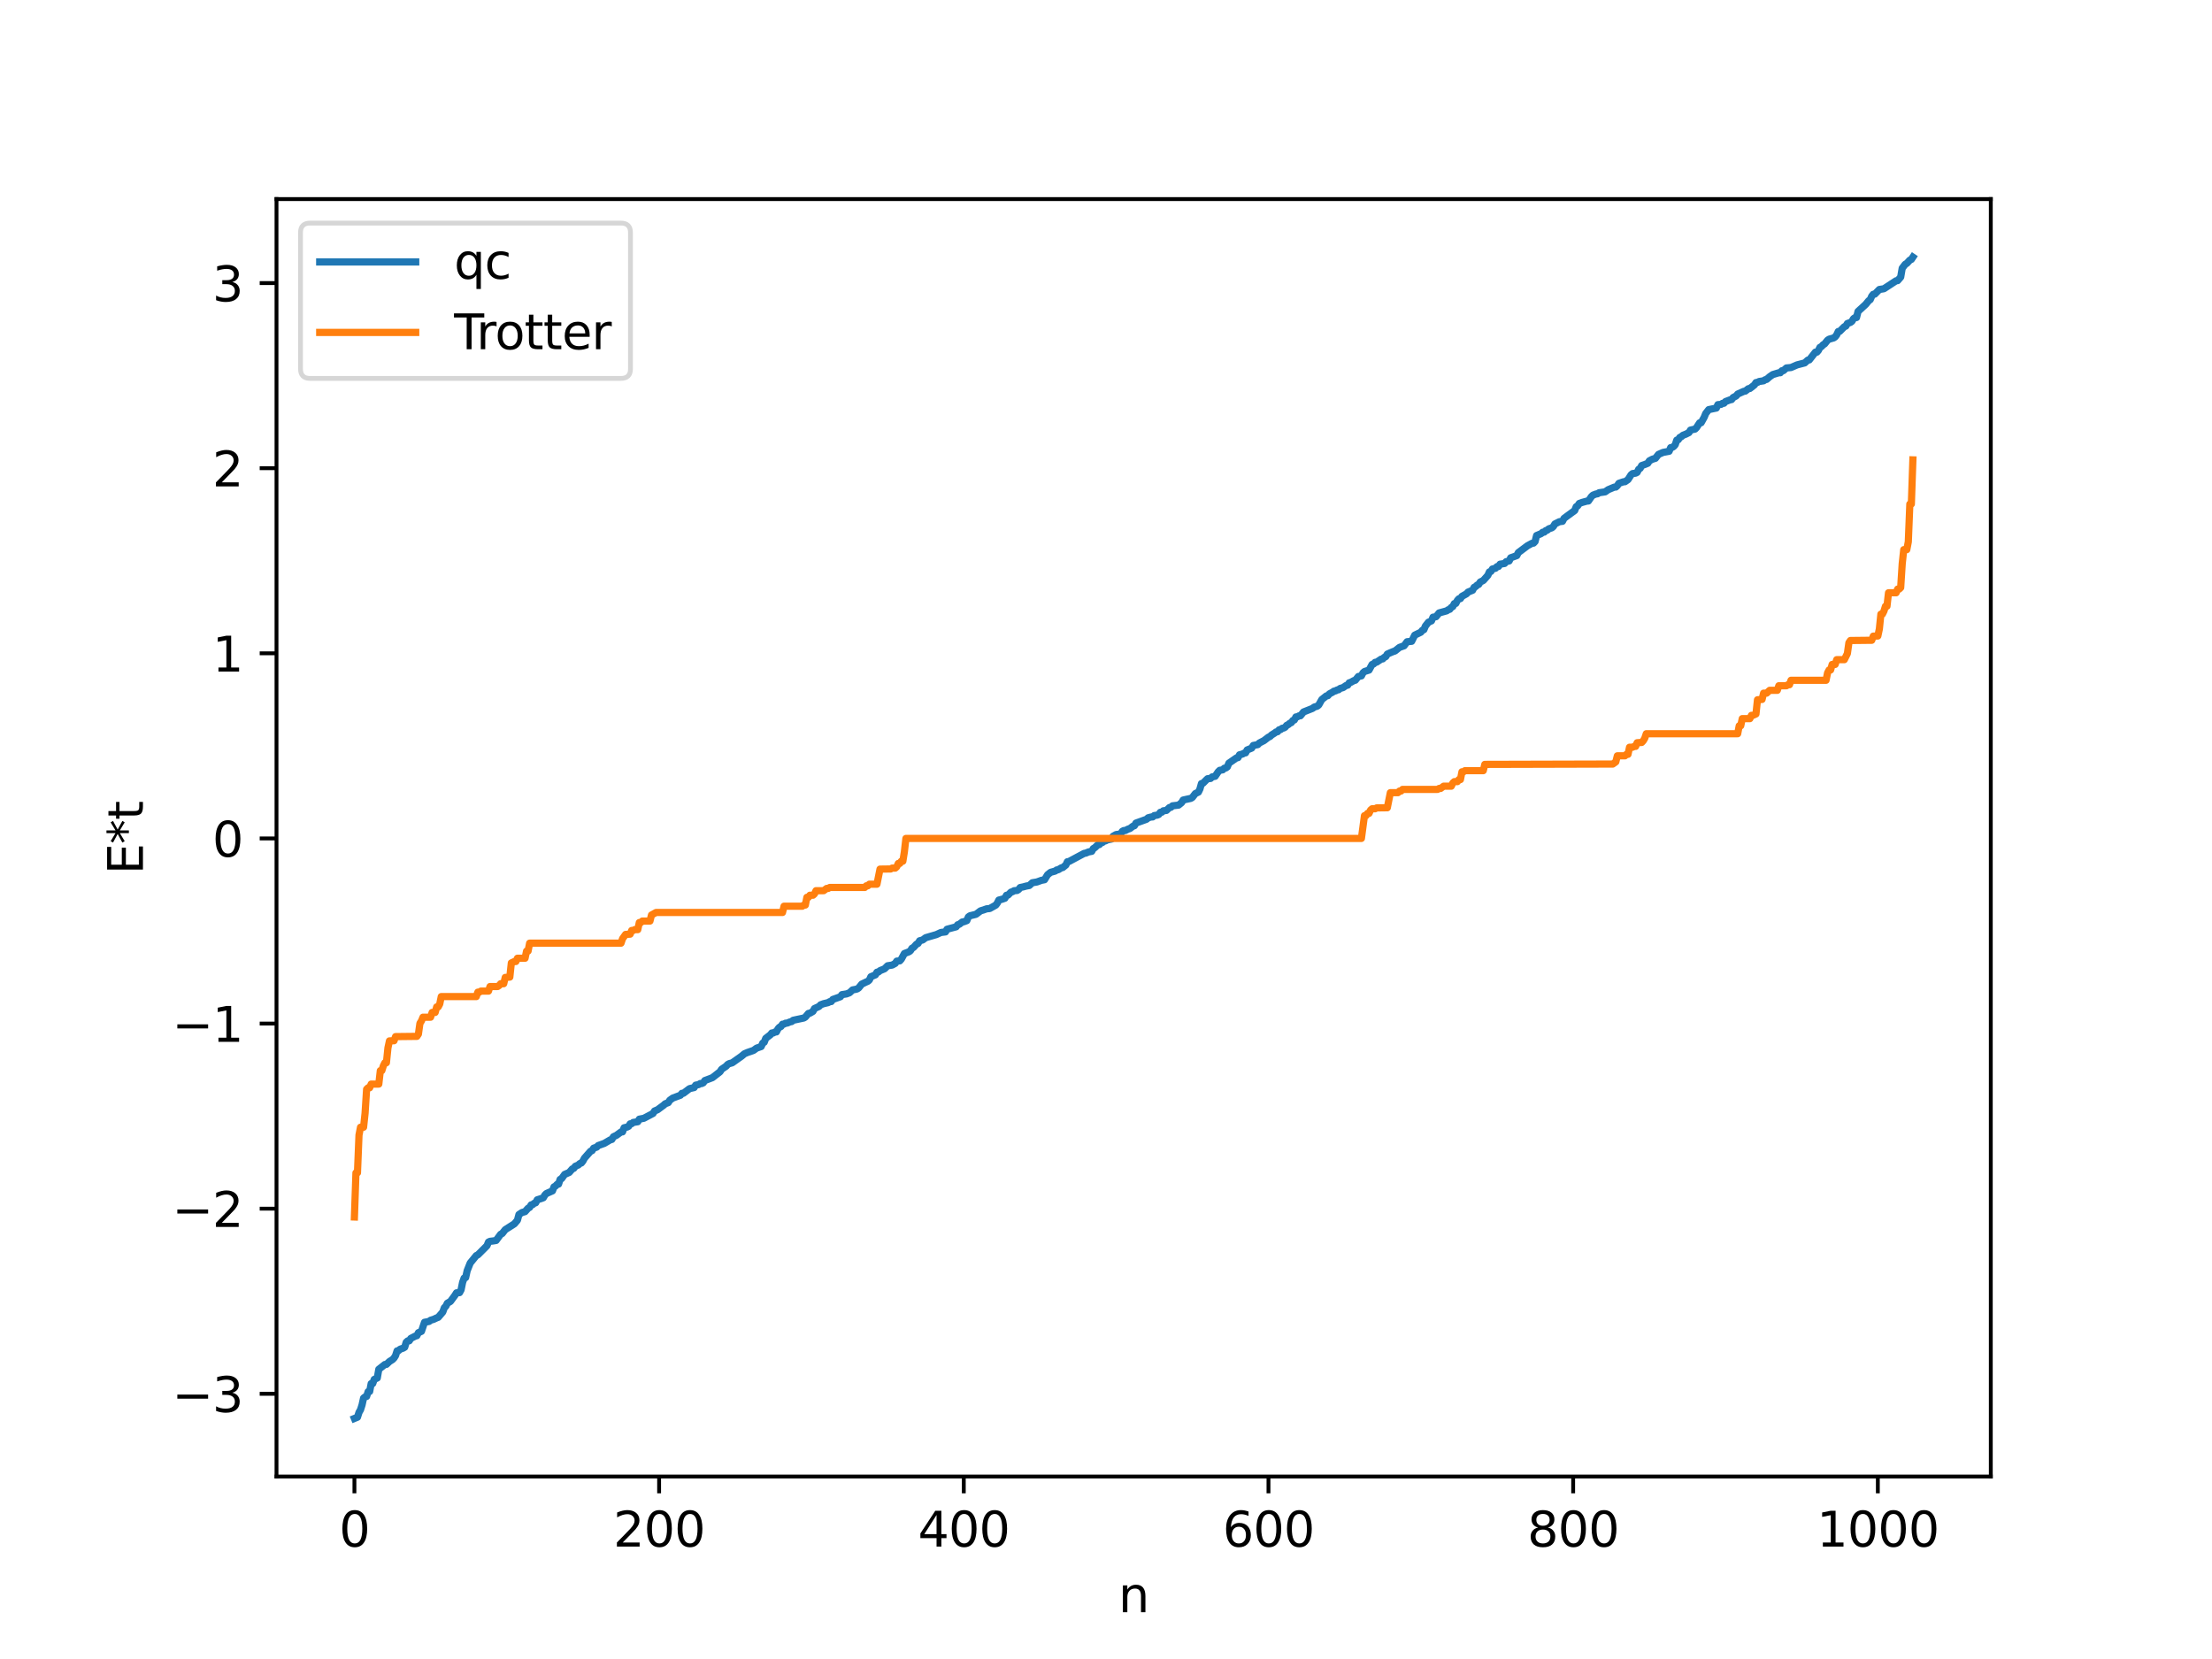 <?xml version="1.0" encoding="utf-8" standalone="no"?>
<!DOCTYPE svg PUBLIC "-//W3C//DTD SVG 1.1//EN"
  "http://www.w3.org/Graphics/SVG/1.1/DTD/svg11.dtd">
<svg xmlns:xlink="http://www.w3.org/1999/xlink" width="460.8pt" height="345.6pt" viewBox="0 0 460.8 345.6" xmlns="http://www.w3.org/2000/svg" version="1.1">
 <defs>
  <style type="text/css">*{stroke-linejoin: round; stroke-linecap: butt}</style>
 </defs>
 <g id="figure_1">
  <g id="patch_1">
   <path d="M 0 345.6 
L 460.8 345.6 
L 460.8 0 
L 0 0 
z
" style="fill: #ffffff"/>
  </g>
  <g id="axes_1">
   <g id="patch_2">
    <path d="M 57.6 307.584 
L 414.72 307.584 
L 414.72 41.472 
L 57.6 41.472 
z
" style="fill: #ffffff"/>
   </g>
   <g id="matplotlib.axis_1">
    <g id="xtick_1">
     <g id="line2d_1">
      <defs>
       <path id="m977fe64fe8" d="M 0 0 
L 0 3.5 
" style="stroke: #000000; stroke-width: 0.8"/>
      </defs>
      <g>
       <use xlink:href="#m977fe64fe8" x="73.833" y="307.584" style="stroke: #000000; stroke-width: 0.8"/>
      </g>
     </g>
     <g id="text_1">
      <!-- 0 -->
      <g transform="translate(70.651 322.182) scale(0.1 -0.1)">
       <defs>
        <path id="DejaVuSans-30" d="M 2034 4250 
Q 1547 4250 1301 3770 
Q 1056 3291 1056 2328 
Q 1056 1369 1301 889 
Q 1547 409 2034 409 
Q 2525 409 2770 889 
Q 3016 1369 3016 2328 
Q 3016 3291 2770 3770 
Q 2525 4250 2034 4250 
z
M 2034 4750 
Q 2819 4750 3233 4129 
Q 3647 3509 3647 2328 
Q 3647 1150 3233 529 
Q 2819 -91 2034 -91 
Q 1250 -91 836 529 
Q 422 1150 422 2328 
Q 422 3509 836 4129 
Q 1250 4750 2034 4750 
z
" transform="scale(0.016)"/>
       </defs>
       <use xlink:href="#DejaVuSans-30"/>
      </g>
     </g>
    </g>
    <g id="xtick_2">
     <g id="line2d_2">
      <g>
       <use xlink:href="#m977fe64fe8" x="137.304" y="307.584" style="stroke: #000000; stroke-width: 0.8"/>
      </g>
     </g>
     <g id="text_2">
      <!-- 200 -->
      <g transform="translate(127.76 322.182) scale(0.1 -0.1)">
       <defs>
        <path id="DejaVuSans-32" d="M 1228 531 
L 3431 531 
L 3431 0 
L 469 0 
L 469 531 
Q 828 903 1448 1529 
Q 2069 2156 2228 2338 
Q 2531 2678 2651 2914 
Q 2772 3150 2772 3378 
Q 2772 3750 2511 3984 
Q 2250 4219 1831 4219 
Q 1534 4219 1204 4116 
Q 875 4013 500 3803 
L 500 4441 
Q 881 4594 1212 4672 
Q 1544 4750 1819 4750 
Q 2544 4750 2975 4387 
Q 3406 4025 3406 3419 
Q 3406 3131 3298 2873 
Q 3191 2616 2906 2266 
Q 2828 2175 2409 1742 
Q 1991 1309 1228 531 
z
" transform="scale(0.016)"/>
       </defs>
       <use xlink:href="#DejaVuSans-32"/>
       <use xlink:href="#DejaVuSans-30" x="63.623"/>
       <use xlink:href="#DejaVuSans-30" x="127.246"/>
      </g>
     </g>
    </g>
    <g id="xtick_3">
     <g id="line2d_3">
      <g>
       <use xlink:href="#m977fe64fe8" x="200.775" y="307.584" style="stroke: #000000; stroke-width: 0.8"/>
      </g>
     </g>
     <g id="text_3">
      <!-- 400 -->
      <g transform="translate(191.231 322.182) scale(0.1 -0.1)">
       <defs>
        <path id="DejaVuSans-34" d="M 2419 4116 
L 825 1625 
L 2419 1625 
L 2419 4116 
z
M 2253 4666 
L 3047 4666 
L 3047 1625 
L 3713 1625 
L 3713 1100 
L 3047 1100 
L 3047 0 
L 2419 0 
L 2419 1100 
L 313 1100 
L 313 1709 
L 2253 4666 
z
" transform="scale(0.016)"/>
       </defs>
       <use xlink:href="#DejaVuSans-34"/>
       <use xlink:href="#DejaVuSans-30" x="63.623"/>
       <use xlink:href="#DejaVuSans-30" x="127.246"/>
      </g>
     </g>
    </g>
    <g id="xtick_4">
     <g id="line2d_4">
      <g>
       <use xlink:href="#m977fe64fe8" x="264.246" y="307.584" style="stroke: #000000; stroke-width: 0.8"/>
      </g>
     </g>
     <g id="text_4">
      <!-- 600 -->
      <g transform="translate(254.702 322.182) scale(0.1 -0.1)">
       <defs>
        <path id="DejaVuSans-36" d="M 2113 2584 
Q 1688 2584 1439 2293 
Q 1191 2003 1191 1497 
Q 1191 994 1439 701 
Q 1688 409 2113 409 
Q 2538 409 2786 701 
Q 3034 994 3034 1497 
Q 3034 2003 2786 2293 
Q 2538 2584 2113 2584 
z
M 3366 4563 
L 3366 3988 
Q 3128 4100 2886 4159 
Q 2644 4219 2406 4219 
Q 1781 4219 1451 3797 
Q 1122 3375 1075 2522 
Q 1259 2794 1537 2939 
Q 1816 3084 2150 3084 
Q 2853 3084 3261 2657 
Q 3669 2231 3669 1497 
Q 3669 778 3244 343 
Q 2819 -91 2113 -91 
Q 1303 -91 875 529 
Q 447 1150 447 2328 
Q 447 3434 972 4092 
Q 1497 4750 2381 4750 
Q 2619 4750 2861 4703 
Q 3103 4656 3366 4563 
z
" transform="scale(0.016)"/>
       </defs>
       <use xlink:href="#DejaVuSans-36"/>
       <use xlink:href="#DejaVuSans-30" x="63.623"/>
       <use xlink:href="#DejaVuSans-30" x="127.246"/>
      </g>
     </g>
    </g>
    <g id="xtick_5">
     <g id="line2d_5">
      <g>
       <use xlink:href="#m977fe64fe8" x="327.717" y="307.584" style="stroke: #000000; stroke-width: 0.8"/>
      </g>
     </g>
     <g id="text_5">
      <!-- 800 -->
      <g transform="translate(318.173 322.182) scale(0.1 -0.1)">
       <defs>
        <path id="DejaVuSans-38" d="M 2034 2216 
Q 1584 2216 1326 1975 
Q 1069 1734 1069 1313 
Q 1069 891 1326 650 
Q 1584 409 2034 409 
Q 2484 409 2743 651 
Q 3003 894 3003 1313 
Q 3003 1734 2745 1975 
Q 2488 2216 2034 2216 
z
M 1403 2484 
Q 997 2584 770 2862 
Q 544 3141 544 3541 
Q 544 4100 942 4425 
Q 1341 4750 2034 4750 
Q 2731 4750 3128 4425 
Q 3525 4100 3525 3541 
Q 3525 3141 3298 2862 
Q 3072 2584 2669 2484 
Q 3125 2378 3379 2068 
Q 3634 1759 3634 1313 
Q 3634 634 3220 271 
Q 2806 -91 2034 -91 
Q 1263 -91 848 271 
Q 434 634 434 1313 
Q 434 1759 690 2068 
Q 947 2378 1403 2484 
z
M 1172 3481 
Q 1172 3119 1398 2916 
Q 1625 2713 2034 2713 
Q 2441 2713 2670 2916 
Q 2900 3119 2900 3481 
Q 2900 3844 2670 4047 
Q 2441 4250 2034 4250 
Q 1625 4250 1398 4047 
Q 1172 3844 1172 3481 
z
" transform="scale(0.016)"/>
       </defs>
       <use xlink:href="#DejaVuSans-38"/>
       <use xlink:href="#DejaVuSans-30" x="63.623"/>
       <use xlink:href="#DejaVuSans-30" x="127.246"/>
      </g>
     </g>
    </g>
    <g id="xtick_6">
     <g id="line2d_6">
      <g>
       <use xlink:href="#m977fe64fe8" x="391.188" y="307.584" style="stroke: #000000; stroke-width: 0.8"/>
      </g>
     </g>
     <g id="text_6">
      <!-- 1000 -->
      <g transform="translate(378.463 322.182) scale(0.1 -0.1)">
       <defs>
        <path id="DejaVuSans-31" d="M 794 531 
L 1825 531 
L 1825 4091 
L 703 3866 
L 703 4441 
L 1819 4666 
L 2450 4666 
L 2450 531 
L 3481 531 
L 3481 0 
L 794 0 
L 794 531 
z
" transform="scale(0.016)"/>
       </defs>
       <use xlink:href="#DejaVuSans-31"/>
       <use xlink:href="#DejaVuSans-30" x="63.623"/>
       <use xlink:href="#DejaVuSans-30" x="127.246"/>
       <use xlink:href="#DejaVuSans-30" x="190.869"/>
      </g>
     </g>
    </g>
    <g id="text_7">
     <!-- n -->
     <g transform="translate(232.991 335.861) scale(0.1 -0.1)">
      <defs>
       <path id="DejaVuSans-6e" d="M 3513 2113 
L 3513 0 
L 2938 0 
L 2938 2094 
Q 2938 2591 2744 2837 
Q 2550 3084 2163 3084 
Q 1697 3084 1428 2787 
Q 1159 2491 1159 1978 
L 1159 0 
L 581 0 
L 581 3500 
L 1159 3500 
L 1159 2956 
Q 1366 3272 1645 3428 
Q 1925 3584 2291 3584 
Q 2894 3584 3203 3211 
Q 3513 2838 3513 2113 
z
" transform="scale(0.016)"/>
      </defs>
      <use xlink:href="#DejaVuSans-6e"/>
     </g>
    </g>
   </g>
   <g id="matplotlib.axis_2">
    <g id="ytick_1">
     <g id="line2d_7">
      <defs>
       <path id="mf32e51948e" d="M 0 0 
L -3.5 0 
" style="stroke: #000000; stroke-width: 0.8"/>
      </defs>
      <g>
       <use xlink:href="#mf32e51948e" x="57.6" y="290.353" style="stroke: #000000; stroke-width: 0.8"/>
      </g>
     </g>
     <g id="text_8">
      <!-- −3 -->
      <g transform="translate(35.858 294.153) scale(0.1 -0.1)">
       <defs>
        <path id="DejaVuSans-2212" d="M 678 2272 
L 4684 2272 
L 4684 1741 
L 678 1741 
L 678 2272 
z
" transform="scale(0.016)"/>
        <path id="DejaVuSans-33" d="M 2597 2516 
Q 3050 2419 3304 2112 
Q 3559 1806 3559 1356 
Q 3559 666 3084 287 
Q 2609 -91 1734 -91 
Q 1441 -91 1130 -33 
Q 819 25 488 141 
L 488 750 
Q 750 597 1062 519 
Q 1375 441 1716 441 
Q 2309 441 2620 675 
Q 2931 909 2931 1356 
Q 2931 1769 2642 2001 
Q 2353 2234 1838 2234 
L 1294 2234 
L 1294 2753 
L 1863 2753 
Q 2328 2753 2575 2939 
Q 2822 3125 2822 3475 
Q 2822 3834 2567 4026 
Q 2313 4219 1838 4219 
Q 1578 4219 1281 4162 
Q 984 4106 628 3988 
L 628 4550 
Q 988 4650 1302 4700 
Q 1616 4750 1894 4750 
Q 2613 4750 3031 4423 
Q 3450 4097 3450 3541 
Q 3450 3153 3228 2886 
Q 3006 2619 2597 2516 
z
" transform="scale(0.016)"/>
       </defs>
       <use xlink:href="#DejaVuSans-2212"/>
       <use xlink:href="#DejaVuSans-33" x="83.789"/>
      </g>
     </g>
    </g>
    <g id="ytick_2">
     <g id="line2d_8">
      <g>
       <use xlink:href="#mf32e51948e" x="57.6" y="251.79" style="stroke: #000000; stroke-width: 0.8"/>
      </g>
     </g>
     <g id="text_9">
      <!-- −2 -->
      <g transform="translate(35.858 255.589) scale(0.1 -0.1)">
       <use xlink:href="#DejaVuSans-2212"/>
       <use xlink:href="#DejaVuSans-32" x="83.789"/>
      </g>
     </g>
    </g>
    <g id="ytick_3">
     <g id="line2d_9">
      <g>
       <use xlink:href="#mf32e51948e" x="57.6" y="213.226" style="stroke: #000000; stroke-width: 0.8"/>
      </g>
     </g>
     <g id="text_10">
      <!-- −1 -->
      <g transform="translate(35.858 217.025) scale(0.1 -0.1)">
       <use xlink:href="#DejaVuSans-2212"/>
       <use xlink:href="#DejaVuSans-31" x="83.789"/>
      </g>
     </g>
    </g>
    <g id="ytick_4">
     <g id="line2d_10">
      <g>
       <use xlink:href="#mf32e51948e" x="57.6" y="174.662" style="stroke: #000000; stroke-width: 0.8"/>
      </g>
     </g>
     <g id="text_11">
      <!-- 0 -->
      <g transform="translate(44.237 178.461) scale(0.1 -0.1)">
       <use xlink:href="#DejaVuSans-30"/>
      </g>
     </g>
    </g>
    <g id="ytick_5">
     <g id="line2d_11">
      <g>
       <use xlink:href="#mf32e51948e" x="57.6" y="136.098" style="stroke: #000000; stroke-width: 0.8"/>
      </g>
     </g>
     <g id="text_12">
      <!-- 1 -->
      <g transform="translate(44.237 139.897) scale(0.1 -0.1)">
       <use xlink:href="#DejaVuSans-31"/>
      </g>
     </g>
    </g>
    <g id="ytick_6">
     <g id="line2d_12">
      <g>
       <use xlink:href="#mf32e51948e" x="57.6" y="97.534" style="stroke: #000000; stroke-width: 0.8"/>
      </g>
     </g>
     <g id="text_13">
      <!-- 2 -->
      <g transform="translate(44.237 101.333) scale(0.1 -0.1)">
       <use xlink:href="#DejaVuSans-32"/>
      </g>
     </g>
    </g>
    <g id="ytick_7">
     <g id="line2d_13">
      <g>
       <use xlink:href="#mf32e51948e" x="57.6" y="58.97" style="stroke: #000000; stroke-width: 0.8"/>
      </g>
     </g>
     <g id="text_14">
      <!-- 3 -->
      <g transform="translate(44.237 62.769) scale(0.1 -0.1)">
       <use xlink:href="#DejaVuSans-33"/>
      </g>
     </g>
    </g>
    <g id="text_15">
     <!-- E*t -->
     <g transform="translate(29.778 182.148) rotate(-90) scale(0.1 -0.1)">
      <defs>
       <path id="DejaVuSans-45" d="M 628 4666 
L 3578 4666 
L 3578 4134 
L 1259 4134 
L 1259 2753 
L 3481 2753 
L 3481 2222 
L 1259 2222 
L 1259 531 
L 3634 531 
L 3634 0 
L 628 0 
L 628 4666 
z
" transform="scale(0.016)"/>
       <path id="DejaVuSans-2a" d="M 3009 3897 
L 1888 3291 
L 3009 2681 
L 2828 2375 
L 1778 3009 
L 1778 1831 
L 1422 1831 
L 1422 3009 
L 372 2375 
L 191 2681 
L 1313 3291 
L 191 3897 
L 372 4206 
L 1422 3572 
L 1422 4750 
L 1778 4750 
L 1778 3572 
L 2828 4206 
L 3009 3897 
z
" transform="scale(0.016)"/>
       <path id="DejaVuSans-74" d="M 1172 4494 
L 1172 3500 
L 2356 3500 
L 2356 3053 
L 1172 3053 
L 1172 1153 
Q 1172 725 1289 603 
Q 1406 481 1766 481 
L 2356 481 
L 2356 0 
L 1766 0 
Q 1100 0 847 248 
Q 594 497 594 1153 
L 594 3053 
L 172 3053 
L 172 3500 
L 594 3500 
L 594 4494 
L 1172 4494 
z
" transform="scale(0.016)"/>
      </defs>
      <use xlink:href="#DejaVuSans-45"/>
      <use xlink:href="#DejaVuSans-2a" x="63.184"/>
      <use xlink:href="#DejaVuSans-74" x="113.184"/>
     </g>
    </g>
   </g>
   <g id="line2d_14">
    <path d="M 73.833 295.488 
L 74.467 295.23 
L 74.785 294.23 
L 75.102 293.679 
L 75.42 292.679 
L 75.737 291.245 
L 76.054 290.991 
L 76.372 290.903 
L 76.689 289.904 
L 77.006 289.873 
L 77.324 288.228 
L 77.641 288.227 
L 77.958 287.352 
L 78.593 287.063 
L 78.91 285.248 
L 80.18 284.247 
L 80.497 284.226 
L 81.132 283.624 
L 81.767 283.226 
L 82.084 282.9 
L 82.401 282.397 
L 82.719 281.409 
L 83.036 281.353 
L 83.353 281.063 
L 83.988 280.841 
L 84.305 280.651 
L 84.623 279.614 
L 84.94 279.331 
L 85.258 279.316 
L 85.575 278.818 
L 86.527 278.331 
L 86.844 278.247 
L 87.162 277.623 
L 87.796 277.343 
L 88.431 275.458 
L 89.383 275.279 
L 89.7 275.03 
L 90.335 274.84 
L 90.97 274.54 
L 91.287 274.425 
L 92.239 273.314 
L 92.557 272.431 
L 92.874 272.118 
L 93.191 271.485 
L 93.826 271.119 
L 94.778 269.833 
L 95.096 269.321 
L 95.73 269.279 
L 96.048 268.7 
L 96.365 267.144 
L 96.682 266.251 
L 97 266.145 
L 97.317 264.716 
L 97.952 263.118 
L 99.221 261.558 
L 99.539 261.413 
L 101.443 259.513 
L 101.76 258.743 
L 102.077 258.59 
L 102.712 258.515 
L 103.347 258.41 
L 104.299 257.117 
L 104.616 256.962 
L 105.251 256.16 
L 107.155 254.947 
L 107.79 254.196 
L 108.107 253.008 
L 108.742 252.588 
L 109.377 252.408 
L 110.011 251.696 
L 110.329 251.527 
L 110.646 250.999 
L 110.963 250.943 
L 111.281 250.656 
L 111.598 250.56 
L 111.915 249.941 
L 112.867 249.637 
L 113.185 249.512 
L 113.502 248.96 
L 113.82 248.636 
L 115.089 248.08 
L 115.406 247.247 
L 115.724 247.081 
L 116.041 246.732 
L 116.358 246.674 
L 116.676 245.695 
L 116.993 245.526 
L 117.628 244.654 
L 118.58 244.24 
L 119.215 243.51 
L 119.532 243.389 
L 119.849 242.958 
L 120.484 242.684 
L 120.801 242.375 
L 121.119 242.264 
L 121.436 241.867 
L 121.753 241.264 
L 123.023 239.826 
L 123.34 239.697 
L 123.658 239.188 
L 124.292 238.974 
L 124.61 238.645 
L 125.879 238.189 
L 127.148 237.444 
L 127.466 237.363 
L 127.783 236.807 
L 128.418 236.508 
L 129.37 235.807 
L 129.687 235.786 
L 130.005 234.937 
L 130.639 234.789 
L 130.957 234.623 
L 131.274 234.115 
L 131.591 234.082 
L 131.909 233.825 
L 132.861 233.677 
L 133.178 233.143 
L 134.13 232.956 
L 136.034 231.952 
L 136.352 231.443 
L 136.986 231.175 
L 137.621 230.701 
L 138.256 230.235 
L 138.573 229.937 
L 139.208 229.701 
L 139.525 229.201 
L 140.16 228.747 
L 141.747 228.157 
L 142.064 227.755 
L 142.381 227.743 
L 143.651 226.781 
L 144.603 226.56 
L 144.92 226.056 
L 145.555 225.937 
L 145.872 225.72 
L 146.19 225.718 
L 146.507 225.563 
L 146.824 225.099 
L 148.411 224.496 
L 149.998 223.258 
L 150.315 222.752 
L 151.267 222.112 
L 151.585 221.755 
L 151.902 221.579 
L 152.537 221.402 
L 154.441 220.053 
L 155.076 219.522 
L 155.71 219.252 
L 156.98 218.812 
L 157.615 218.346 
L 158.567 218.017 
L 158.884 217.305 
L 159.201 217.121 
L 159.519 216.308 
L 160.471 215.578 
L 160.788 215.185 
L 161.105 215.179 
L 161.423 214.981 
L 161.74 214.967 
L 162.058 214.343 
L 162.375 213.985 
L 162.692 213.841 
L 163.01 213.36 
L 163.327 213.336 
L 163.644 213.145 
L 163.962 213.138 
L 164.596 212.873 
L 164.914 212.813 
L 165.231 212.541 
L 167.453 212.067 
L 167.77 211.872 
L 168.405 211.118 
L 168.722 211.066 
L 169.357 210.688 
L 169.674 210.093 
L 170.626 209.662 
L 170.943 209.318 
L 171.578 209.086 
L 172.53 208.862 
L 172.848 208.66 
L 173.165 208.643 
L 173.482 208.206 
L 175.069 207.643 
L 175.386 207.204 
L 176.339 207.051 
L 176.973 206.813 
L 177.608 206.219 
L 178.243 206.099 
L 178.56 206.015 
L 178.877 205.804 
L 179.512 205.015 
L 180.464 204.558 
L 180.781 204.424 
L 181.099 204.157 
L 181.416 203.471 
L 182.368 203.079 
L 182.686 202.527 
L 183.003 202.476 
L 183.32 202.204 
L 184.272 201.816 
L 184.907 201.187 
L 185.859 201.041 
L 186.494 200.692 
L 186.811 200.217 
L 187.446 200.164 
L 187.763 199.802 
L 188.398 198.641 
L 189.35 198.274 
L 189.667 198.038 
L 189.985 197.535 
L 190.302 197.37 
L 190.937 196.671 
L 191.254 196.534 
L 191.572 195.98 
L 192.206 195.815 
L 192.841 195.339 
L 195.062 194.692 
L 196.015 194.249 
L 196.967 194.132 
L 197.284 193.58 
L 199.188 193.07 
L 199.505 192.644 
L 199.823 192.557 
L 200.458 192.07 
L 200.775 192.02 
L 201.41 191.782 
L 201.727 191.02 
L 202.044 190.778 
L 203.314 190.469 
L 204.266 189.746 
L 204.9 189.554 
L 205.535 189.323 
L 206.17 189.264 
L 207.439 188.555 
L 207.757 188.129 
L 208.074 187.499 
L 208.709 187.339 
L 209.343 187.121 
L 209.661 186.501 
L 209.978 186.471 
L 210.613 185.84 
L 210.93 185.758 
L 211.248 185.556 
L 211.882 185.499 
L 212.2 185.298 
L 212.517 184.889 
L 213.152 184.757 
L 213.786 184.583 
L 214.421 184.468 
L 215.056 183.89 
L 216.008 183.732 
L 216.96 183.387 
L 217.595 183.263 
L 218.229 182.225 
L 218.864 181.72 
L 219.816 181.459 
L 220.134 181.226 
L 220.451 181.185 
L 221.086 180.79 
L 221.403 180.719 
L 222.038 180.201 
L 222.355 179.516 
L 222.672 179.472 
L 225.846 177.774 
L 226.163 177.725 
L 226.798 177.466 
L 227.433 177.35 
L 227.75 176.773 
L 228.067 176.591 
L 228.702 175.987 
L 229.02 175.943 
L 229.337 175.589 
L 229.654 175.508 
L 229.972 175.217 
L 230.289 175.183 
L 230.606 174.99 
L 231.241 174.85 
L 231.558 174.788 
L 231.876 174.203 
L 232.51 173.85 
L 233.462 173.731 
L 233.78 173.197 
L 234.097 173.02 
L 234.415 173.016 
L 235.049 172.697 
L 235.367 172.609 
L 236.001 172.122 
L 236.319 172.015 
L 236.636 171.466 
L 238.858 170.664 
L 239.175 170.361 
L 239.81 170.195 
L 240.127 170.18 
L 240.444 169.9 
L 241.079 169.801 
L 241.396 169.666 
L 241.714 169.218 
L 242.031 169.196 
L 242.348 168.901 
L 242.983 168.826 
L 243.618 168.225 
L 243.935 168.171 
L 244.253 167.869 
L 245.522 167.717 
L 246.157 167.197 
L 246.474 166.662 
L 248.061 166.314 
L 248.378 166.131 
L 249.013 165.313 
L 249.648 165.015 
L 249.965 164.36 
L 250.282 163.232 
L 250.6 163.163 
L 251.234 162.532 
L 251.552 162.224 
L 252.186 162.165 
L 252.504 161.846 
L 253.139 161.715 
L 253.773 160.782 
L 254.091 160.472 
L 254.725 160.364 
L 255.043 160.032 
L 255.36 159.984 
L 255.677 159.756 
L 255.995 158.987 
L 257.581 157.883 
L 257.899 157.831 
L 258.216 157.233 
L 258.851 157.078 
L 259.168 156.885 
L 259.486 156.831 
L 259.803 156.229 
L 260.755 155.842 
L 261.072 155.296 
L 262.024 155.116 
L 262.342 154.781 
L 263.294 154.29 
L 264.246 153.563 
L 264.563 153.436 
L 264.881 153.119 
L 265.515 152.72 
L 265.833 152.479 
L 266.15 152.428 
L 266.467 152.027 
L 266.785 151.975 
L 267.102 151.716 
L 267.42 151.662 
L 267.737 151.479 
L 268.054 151.092 
L 268.372 150.947 
L 268.689 150.66 
L 269.006 150.537 
L 269.324 150.092 
L 269.641 149.977 
L 269.958 149.351 
L 270.276 149.32 
L 270.593 149.125 
L 270.91 149.108 
L 271.545 148.317 
L 273.449 147.561 
L 273.767 147.298 
L 274.401 147.117 
L 274.719 146.858 
L 275.353 145.729 
L 276.305 144.973 
L 276.623 144.916 
L 276.94 144.542 
L 277.575 144.21 
L 277.892 143.978 
L 278.21 143.935 
L 278.527 143.733 
L 278.844 143.692 
L 279.162 143.418 
L 279.796 143.234 
L 280.431 142.789 
L 280.748 142.733 
L 281.066 142.235 
L 281.383 142.15 
L 282.018 141.791 
L 282.335 141.707 
L 282.97 140.928 
L 283.605 140.799 
L 283.922 140.182 
L 284.239 139.892 
L 285.191 139.592 
L 285.826 138.424 
L 286.143 138.318 
L 286.461 137.978 
L 286.778 137.941 
L 287.73 137.304 
L 288.048 137.261 
L 288.365 136.937 
L 288.682 136.788 
L 289 136.261 
L 289.634 135.978 
L 290.269 135.713 
L 290.586 135.621 
L 291.539 134.863 
L 292.491 134.531 
L 293.125 133.685 
L 294.077 133.594 
L 294.712 132.314 
L 295.981 131.702 
L 296.299 131.305 
L 296.616 131.179 
L 296.934 130.424 
L 297.568 129.621 
L 298.203 129.338 
L 298.52 128.573 
L 299.155 128.471 
L 299.79 127.685 
L 301.377 127.249 
L 301.694 127.019 
L 302.011 126.928 
L 302.329 126.528 
L 302.646 126.359 
L 302.963 125.737 
L 303.281 125.7 
L 303.598 125.088 
L 303.915 124.737 
L 304.233 124.703 
L 304.55 124.231 
L 305.502 123.702 
L 305.82 123.348 
L 306.772 122.958 
L 307.089 122.347 
L 307.406 122.199 
L 307.724 121.873 
L 308.041 121.745 
L 308.358 121.245 
L 308.993 120.928 
L 309.945 119.861 
L 310.262 119.14 
L 310.58 119.043 
L 310.897 118.531 
L 311.532 118.383 
L 311.849 118.042 
L 312.167 118.01 
L 312.484 117.531 
L 313.436 117.381 
L 313.753 117.01 
L 314.388 116.854 
L 314.705 116.199 
L 315.975 115.742 
L 316.292 115.122 
L 318.196 113.696 
L 319.148 113.176 
L 319.466 113.139 
L 319.783 112.814 
L 320.1 111.558 
L 321.053 111.16 
L 321.37 110.874 
L 321.687 110.854 
L 322.005 110.539 
L 322.322 110.447 
L 322.639 110.162 
L 323.274 109.957 
L 323.591 109.678 
L 323.909 109.153 
L 324.861 108.678 
L 325.496 108.598 
L 325.813 107.989 
L 326.448 107.514 
L 328.034 106.356 
L 328.352 105.558 
L 328.669 105.367 
L 328.986 104.883 
L 329.621 104.654 
L 330.573 104.39 
L 330.891 104.367 
L 331.525 103.454 
L 331.843 103.152 
L 332.477 102.908 
L 332.795 102.868 
L 333.112 102.649 
L 334.381 102.46 
L 335.016 102.013 
L 336.286 101.475 
L 336.603 101.463 
L 336.92 101.18 
L 337.238 100.69 
L 338.19 100.368 
L 338.507 100.35 
L 339.142 99.915 
L 339.777 98.914 
L 340.094 98.658 
L 340.729 98.565 
L 341.046 98.402 
L 341.363 97.767 
L 341.681 97.565 
L 341.998 96.982 
L 342.633 96.766 
L 343.267 96.507 
L 343.585 96 
L 344.22 95.667 
L 344.854 95.476 
L 345.489 94.665 
L 346.441 94.248 
L 347.71 94.009 
L 348.028 93.247 
L 348.345 93.207 
L 348.662 93.009 
L 348.98 92.649 
L 349.297 91.686 
L 349.615 91.6 
L 349.932 91.12 
L 350.249 90.98 
L 350.567 90.687 
L 351.201 90.439 
L 351.836 90.12 
L 352.153 89.596 
L 353.105 89.386 
L 353.423 89.068 
L 354.058 88.086 
L 354.375 88.065 
L 355.01 86.93 
L 355.327 86.146 
L 355.962 85.33 
L 357.548 85.005 
L 357.866 84.296 
L 358.5 84.247 
L 358.818 84.03 
L 359.135 84.005 
L 359.453 83.654 
L 360.405 83.295 
L 360.722 83.237 
L 361.039 82.813 
L 361.674 82.484 
L 361.991 82.092 
L 363.261 81.522 
L 363.578 81.473 
L 364.213 80.978 
L 364.53 80.928 
L 365.482 80.184 
L 365.8 79.693 
L 366.117 79.665 
L 366.434 79.478 
L 367.386 79.328 
L 367.704 79.104 
L 368.021 79.034 
L 368.656 78.478 
L 369.291 78.035 
L 370.56 77.652 
L 370.877 77.648 
L 371.195 77.234 
L 371.512 77.211 
L 372.147 76.652 
L 373.099 76.563 
L 374.368 76.012 
L 375.955 75.6 
L 376.59 75.026 
L 376.907 74.977 
L 378.177 73.358 
L 378.494 73.357 
L 378.811 72.992 
L 379.129 72.358 
L 379.446 72.209 
L 379.763 71.836 
L 380.081 71.662 
L 380.715 70.875 
L 381.033 70.661 
L 381.985 70.395 
L 382.302 70.171 
L 382.62 69.751 
L 382.937 69.062 
L 383.254 69.017 
L 384.206 68.061 
L 384.524 67.934 
L 384.841 67.394 
L 385.476 67.166 
L 385.793 66.936 
L 386.11 66.393 
L 386.428 66.165 
L 386.745 66.151 
L 387.062 64.876 
L 388.649 63.419 
L 389.284 62.646 
L 389.601 62.419 
L 389.919 61.698 
L 390.236 61.305 
L 390.553 61.272 
L 391.505 60.305 
L 392.458 60.149 
L 394.996 58.488 
L 395.314 58.458 
L 395.948 57.719 
L 396.266 55.873 
L 396.9 55.041 
L 397.218 54.874 
L 397.853 54.182 
L 398.17 54.04 
L 398.487 53.568 
L 398.487 53.568 
" clip-path="url(#pbb36bea9a0)" style="fill: none; stroke: #1f77b4; stroke-width: 1.5; stroke-linecap: square"/>
   </g>
   <g id="line2d_15">
    <path d="M 73.833 253.523 
L 74.15 244.321 
L 74.467 244.321 
L 74.785 236.455 
L 75.102 234.821 
L 75.737 234.821 
L 76.054 231.878 
L 76.372 226.909 
L 76.689 226.605 
L 77.006 226.605 
L 77.324 225.836 
L 78.91 225.836 
L 79.228 223.033 
L 79.545 223.033 
L 79.862 222.018 
L 80.18 221.391 
L 80.497 221.391 
L 80.815 218.292 
L 81.132 216.833 
L 82.084 216.808 
L 82.401 215.944 
L 86.844 215.895 
L 87.162 215.422 
L 87.479 213.176 
L 87.796 212.68 
L 88.114 211.902 
L 89.7 211.902 
L 90.018 210.909 
L 90.653 210.909 
L 90.97 209.755 
L 91.287 209.755 
L 91.605 209.153 
L 91.922 207.607 
L 99.221 207.607 
L 99.539 206.686 
L 99.856 206.686 
L 100.173 206.468 
L 101.76 206.468 
L 102.077 205.513 
L 103.664 205.513 
L 103.981 205.297 
L 104.299 204.925 
L 104.934 204.925 
L 105.251 203.615 
L 106.203 203.549 
L 106.52 200.593 
L 107.155 200.301 
L 107.472 200.301 
L 107.79 199.621 
L 109.377 199.621 
L 109.694 198.127 
L 110.011 198.127 
L 110.329 196.477 
L 129.37 196.477 
L 129.687 195.539 
L 130.322 194.657 
L 131.274 194.601 
L 131.591 193.834 
L 131.909 193.834 
L 132.226 193.658 
L 132.861 193.658 
L 133.178 192.182 
L 133.496 192.182 
L 133.813 191.872 
L 135.4 191.872 
L 135.717 190.613 
L 136.669 190.087 
L 163.01 190.087 
L 163.327 188.78 
L 167.135 188.78 
L 167.453 188.541 
L 167.77 188.541 
L 168.087 186.924 
L 168.405 186.924 
L 168.722 186.492 
L 169.357 186.492 
L 169.674 186.213 
L 169.991 185.546 
L 171.578 185.546 
L 172.213 185.075 
L 172.53 185.075 
L 172.848 184.876 
L 180.147 184.876 
L 180.464 184.532 
L 180.781 184.532 
L 181.099 184.195 
L 182.686 184.195 
L 183.32 181.051 
L 185.542 181.023 
L 185.859 180.84 
L 186.494 180.84 
L 186.811 180.564 
L 187.129 179.873 
L 187.446 179.873 
L 187.763 179.405 
L 188.081 179.405 
L 188.398 177.45 
L 188.715 174.662 
L 283.605 174.662 
L 284.239 169.918 
L 284.557 169.918 
L 284.874 169.45 
L 285.191 169.45 
L 285.509 168.759 
L 285.826 168.483 
L 286.461 168.483 
L 286.778 168.3 
L 289 168.272 
L 289.634 165.128 
L 291.221 165.128 
L 291.539 164.791 
L 291.856 164.791 
L 292.173 164.447 
L 299.472 164.447 
L 299.79 164.248 
L 300.107 164.248 
L 300.742 163.777 
L 302.329 163.777 
L 302.646 163.11 
L 302.963 162.831 
L 303.598 162.831 
L 303.915 162.4 
L 304.233 162.4 
L 304.55 160.782 
L 304.867 160.782 
L 305.185 160.543 
L 308.993 160.543 
L 309.31 159.236 
L 335.968 159.164 
L 336.603 158.71 
L 336.92 157.451 
L 338.507 157.451 
L 338.824 157.142 
L 339.142 157.142 
L 339.459 155.665 
L 340.094 155.665 
L 340.411 155.49 
L 340.729 155.49 
L 341.046 154.722 
L 341.998 154.666 
L 342.315 154.325 
L 342.633 153.784 
L 342.95 152.847 
L 361.991 152.847 
L 362.309 151.196 
L 362.626 151.196 
L 362.943 149.703 
L 364.53 149.703 
L 364.848 149.022 
L 365.165 149.022 
L 365.8 148.73 
L 366.117 145.774 
L 367.069 145.708 
L 367.386 144.398 
L 368.021 144.398 
L 368.656 143.81 
L 370.243 143.81 
L 370.56 142.855 
L 372.147 142.855 
L 372.464 142.637 
L 372.781 142.637 
L 373.099 141.716 
L 380.398 141.716 
L 380.715 140.17 
L 381.033 139.569 
L 381.35 139.569 
L 381.667 138.414 
L 382.302 138.414 
L 382.62 137.421 
L 384.206 137.421 
L 384.841 136.147 
L 385.158 133.901 
L 385.476 133.428 
L 389.919 133.379 
L 390.236 132.516 
L 391.188 132.491 
L 391.505 131.032 
L 391.823 127.932 
L 392.14 127.932 
L 392.458 127.305 
L 392.775 126.29 
L 393.092 126.29 
L 393.41 123.487 
L 394.996 123.487 
L 395.314 122.719 
L 395.631 122.719 
L 395.948 122.414 
L 396.266 117.445 
L 396.583 114.502 
L 397.218 114.502 
L 397.535 112.868 
L 397.853 105.002 
L 398.17 105.002 
L 398.487 95.8 
L 398.487 95.8 
" clip-path="url(#pbb36bea9a0)" style="fill: none; stroke: #ff7f0e; stroke-width: 1.5; stroke-linecap: square"/>
   </g>
   <g id="patch_3">
    <path d="M 57.6 307.584 
L 57.6 41.472 
" style="fill: none; stroke: #000000; stroke-width: 0.8; stroke-linejoin: miter; stroke-linecap: square"/>
   </g>
   <g id="patch_4">
    <path d="M 414.72 307.584 
L 414.72 41.472 
" style="fill: none; stroke: #000000; stroke-width: 0.8; stroke-linejoin: miter; stroke-linecap: square"/>
   </g>
   <g id="patch_5">
    <path d="M 57.6 307.584 
L 414.72 307.584 
" style="fill: none; stroke: #000000; stroke-width: 0.8; stroke-linejoin: miter; stroke-linecap: square"/>
   </g>
   <g id="patch_6">
    <path d="M 57.6 41.472 
L 414.72 41.472 
" style="fill: none; stroke: #000000; stroke-width: 0.8; stroke-linejoin: miter; stroke-linecap: square"/>
   </g>
   <g id="legend_1">
    <g id="patch_7">
     <path d="M 64.6 78.828 
L 129.342 78.828 
Q 131.342 78.828 131.342 76.828 
L 131.342 48.472 
Q 131.342 46.472 129.342 46.472 
L 64.6 46.472 
Q 62.6 46.472 62.6 48.472 
L 62.6 76.828 
Q 62.6 78.828 64.6 78.828 
z
" style="fill: #ffffff; opacity: 0.8; stroke: #cccccc; stroke-linejoin: miter"/>
    </g>
    <g id="line2d_16">
     <path d="M 66.6 54.57 
L 76.6 54.57 
L 86.6 54.57 
" style="fill: none; stroke: #1f77b4; stroke-width: 1.5; stroke-linecap: square"/>
    </g>
    <g id="text_16">
     <!-- qc -->
     <g transform="translate(94.6 58.07) scale(0.1 -0.1)">
      <defs>
       <path id="DejaVuSans-71" d="M 947 1747 
Q 947 1113 1208 752 
Q 1469 391 1925 391 
Q 2381 391 2643 752 
Q 2906 1113 2906 1747 
Q 2906 2381 2643 2742 
Q 2381 3103 1925 3103 
Q 1469 3103 1208 2742 
Q 947 2381 947 1747 
z
M 2906 525 
Q 2725 213 2448 61 
Q 2172 -91 1784 -91 
Q 1150 -91 751 415 
Q 353 922 353 1747 
Q 353 2572 751 3078 
Q 1150 3584 1784 3584 
Q 2172 3584 2448 3432 
Q 2725 3281 2906 2969 
L 2906 3500 
L 3481 3500 
L 3481 -1331 
L 2906 -1331 
L 2906 525 
z
" transform="scale(0.016)"/>
       <path id="DejaVuSans-63" d="M 3122 3366 
L 3122 2828 
Q 2878 2963 2633 3030 
Q 2388 3097 2138 3097 
Q 1578 3097 1268 2742 
Q 959 2388 959 1747 
Q 959 1106 1268 751 
Q 1578 397 2138 397 
Q 2388 397 2633 464 
Q 2878 531 3122 666 
L 3122 134 
Q 2881 22 2623 -34 
Q 2366 -91 2075 -91 
Q 1284 -91 818 406 
Q 353 903 353 1747 
Q 353 2603 823 3093 
Q 1294 3584 2113 3584 
Q 2378 3584 2631 3529 
Q 2884 3475 3122 3366 
z
" transform="scale(0.016)"/>
      </defs>
      <use xlink:href="#DejaVuSans-71"/>
      <use xlink:href="#DejaVuSans-63" x="63.477"/>
     </g>
    </g>
    <g id="line2d_17">
     <path d="M 66.6 69.249 
L 76.6 69.249 
L 86.6 69.249 
" style="fill: none; stroke: #ff7f0e; stroke-width: 1.5; stroke-linecap: square"/>
    </g>
    <g id="text_17">
     <!-- Trotter -->
     <g transform="translate(94.6 72.749) scale(0.1 -0.1)">
      <defs>
       <path id="DejaVuSans-54" d="M -19 4666 
L 3928 4666 
L 3928 4134 
L 2272 4134 
L 2272 0 
L 1638 0 
L 1638 4134 
L -19 4134 
L -19 4666 
z
" transform="scale(0.016)"/>
       <path id="DejaVuSans-72" d="M 2631 2963 
Q 2534 3019 2420 3045 
Q 2306 3072 2169 3072 
Q 1681 3072 1420 2755 
Q 1159 2438 1159 1844 
L 1159 0 
L 581 0 
L 581 3500 
L 1159 3500 
L 1159 2956 
Q 1341 3275 1631 3429 
Q 1922 3584 2338 3584 
Q 2397 3584 2469 3576 
Q 2541 3569 2628 3553 
L 2631 2963 
z
" transform="scale(0.016)"/>
       <path id="DejaVuSans-6f" d="M 1959 3097 
Q 1497 3097 1228 2736 
Q 959 2375 959 1747 
Q 959 1119 1226 758 
Q 1494 397 1959 397 
Q 2419 397 2687 759 
Q 2956 1122 2956 1747 
Q 2956 2369 2687 2733 
Q 2419 3097 1959 3097 
z
M 1959 3584 
Q 2709 3584 3137 3096 
Q 3566 2609 3566 1747 
Q 3566 888 3137 398 
Q 2709 -91 1959 -91 
Q 1206 -91 779 398 
Q 353 888 353 1747 
Q 353 2609 779 3096 
Q 1206 3584 1959 3584 
z
" transform="scale(0.016)"/>
       <path id="DejaVuSans-65" d="M 3597 1894 
L 3597 1613 
L 953 1613 
Q 991 1019 1311 708 
Q 1631 397 2203 397 
Q 2534 397 2845 478 
Q 3156 559 3463 722 
L 3463 178 
Q 3153 47 2828 -22 
Q 2503 -91 2169 -91 
Q 1331 -91 842 396 
Q 353 884 353 1716 
Q 353 2575 817 3079 
Q 1281 3584 2069 3584 
Q 2775 3584 3186 3129 
Q 3597 2675 3597 1894 
z
M 3022 2063 
Q 3016 2534 2758 2815 
Q 2500 3097 2075 3097 
Q 1594 3097 1305 2825 
Q 1016 2553 972 2059 
L 3022 2063 
z
" transform="scale(0.016)"/>
      </defs>
      <use xlink:href="#DejaVuSans-54"/>
      <use xlink:href="#DejaVuSans-72" x="46.334"/>
      <use xlink:href="#DejaVuSans-6f" x="85.197"/>
      <use xlink:href="#DejaVuSans-74" x="146.379"/>
      <use xlink:href="#DejaVuSans-74" x="185.588"/>
      <use xlink:href="#DejaVuSans-65" x="224.797"/>
      <use xlink:href="#DejaVuSans-72" x="286.32"/>
     </g>
    </g>
   </g>
  </g>
 </g>
 <defs>
  <clipPath id="pbb36bea9a0">
   <rect x="57.6" y="41.472" width="357.12" height="266.112"/>
  </clipPath>
 </defs>
</svg>
